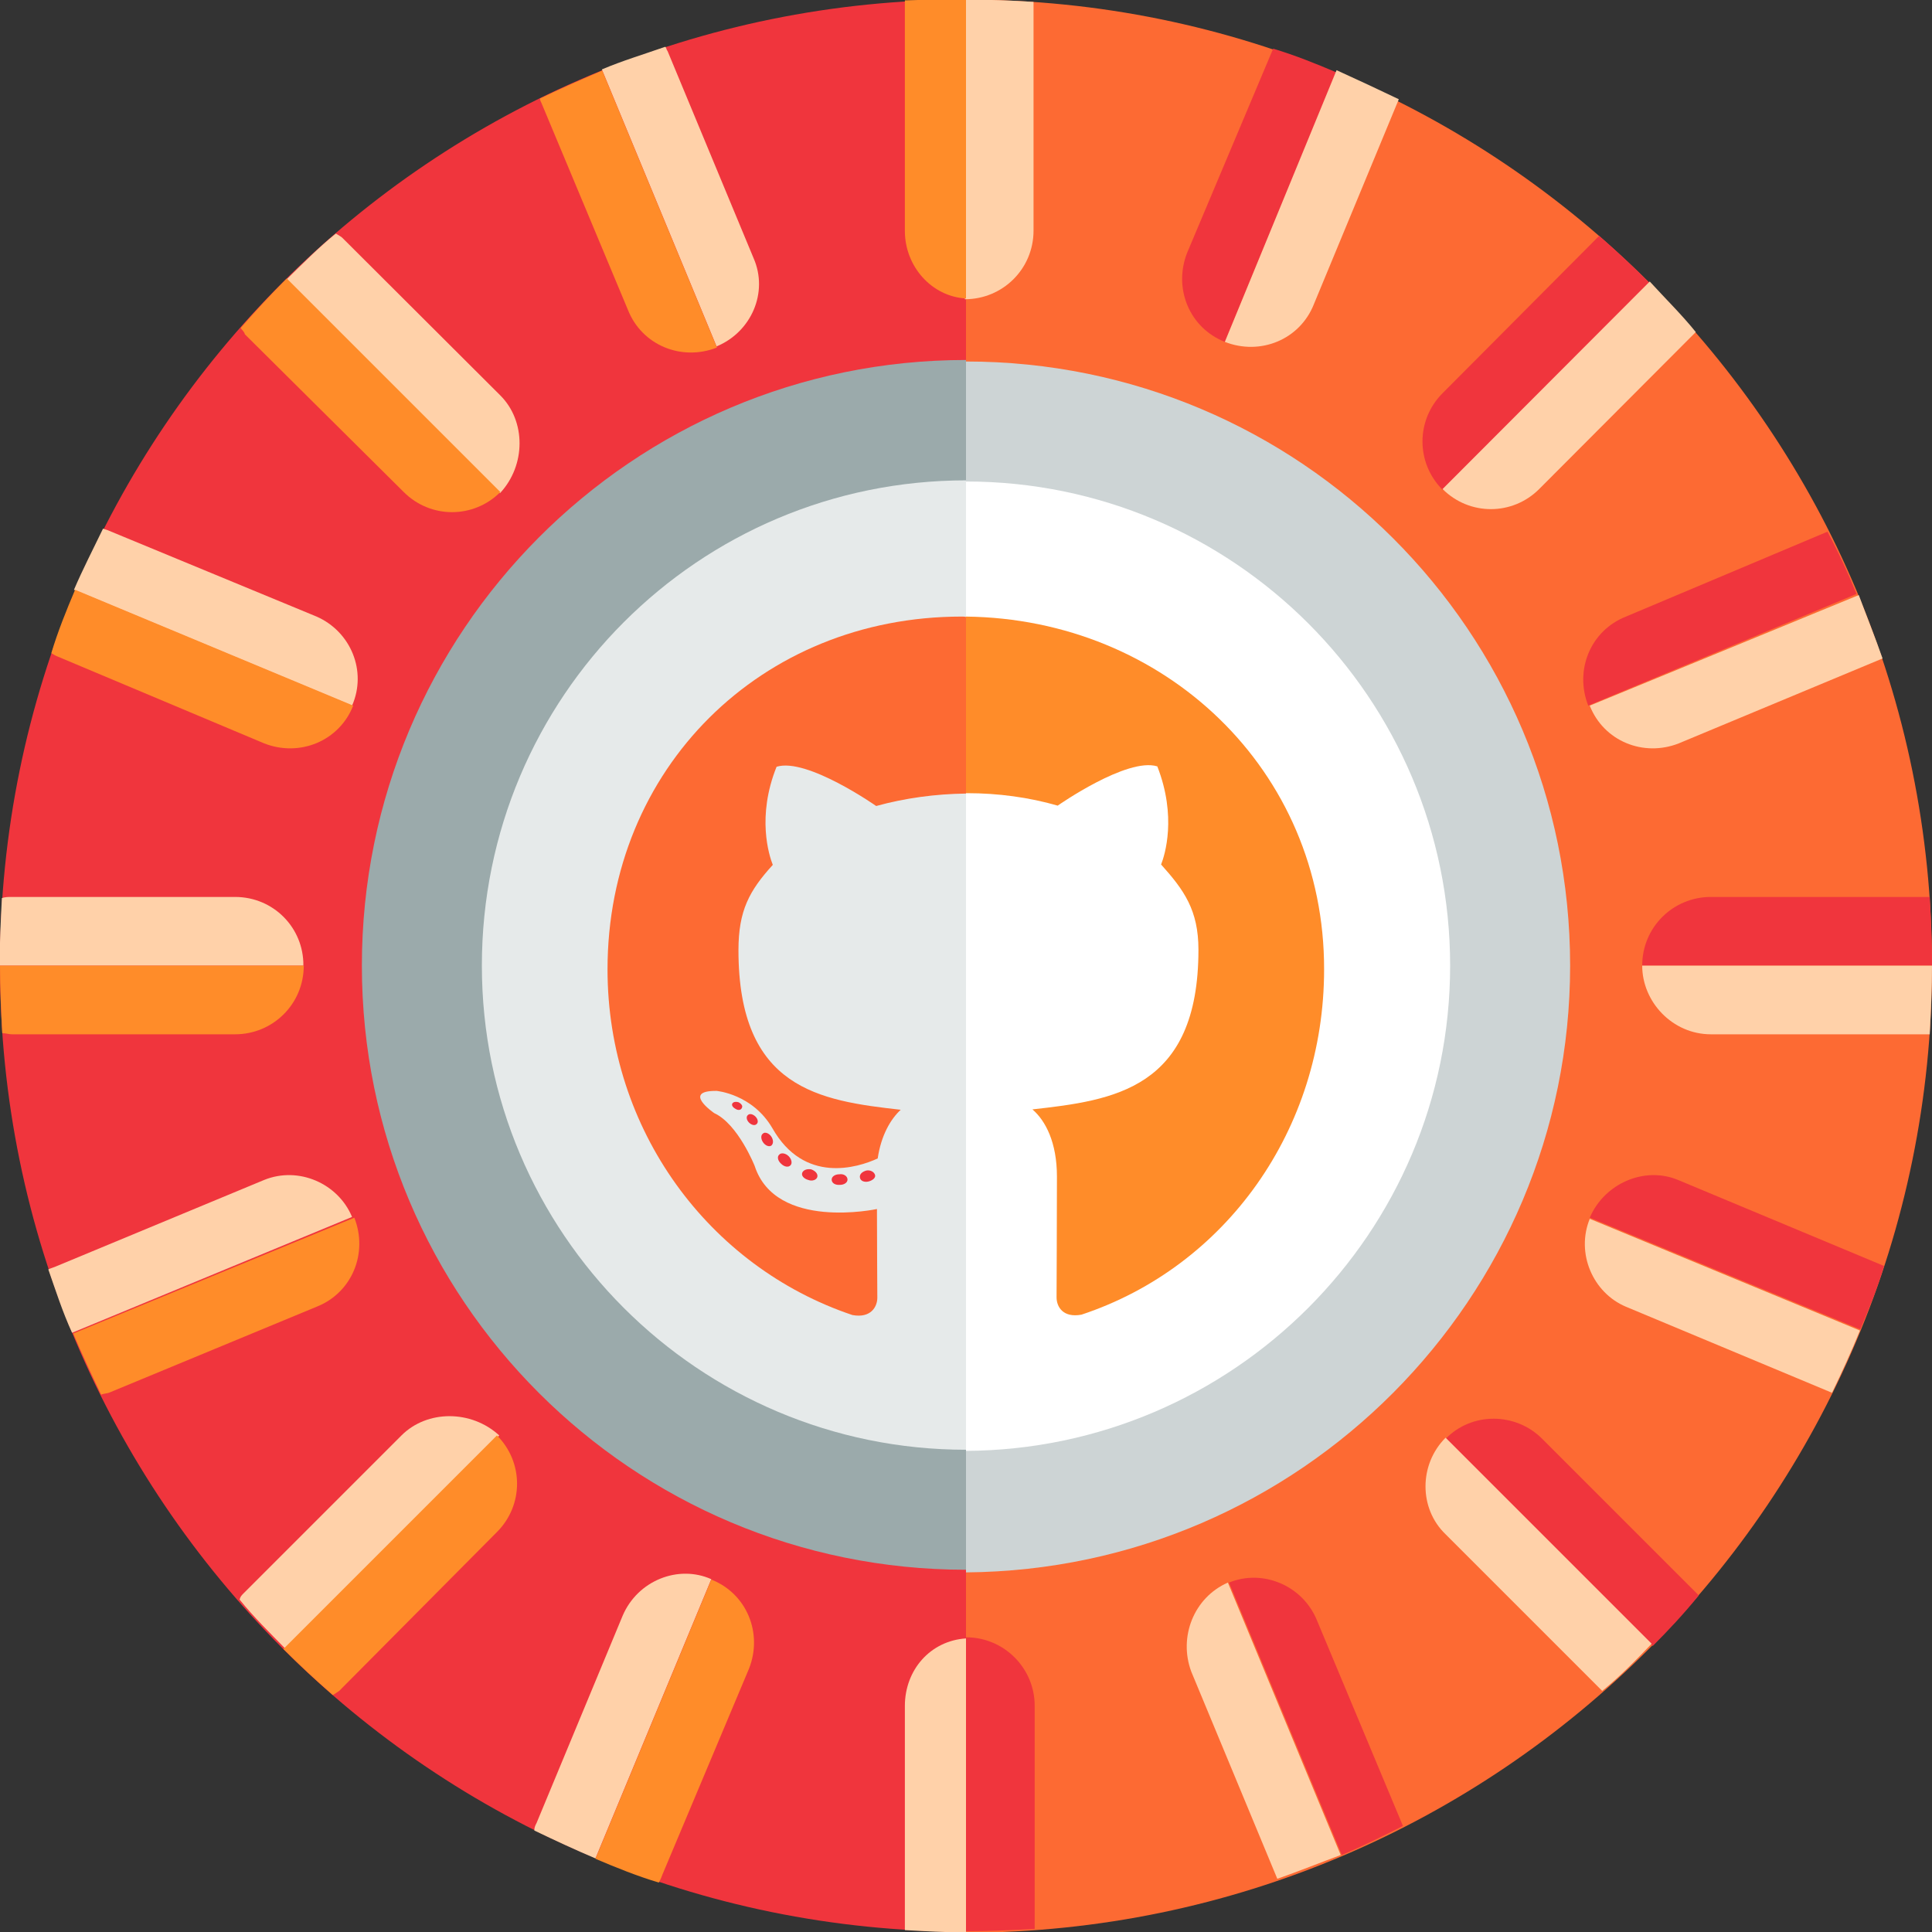 <?xml version="1.0" encoding="utf-8"?>
<!-- Generator: Adobe Illustrator 19.0.0, SVG Export Plug-In . SVG Version: 6.00 Build 0)  -->
<svg version="1.1" id="Layer_1" xmlns="http://www.w3.org/2000/svg" xmlns:xlink="http://www.w3.org/1999/xlink" x="0px" y="0px"
	 viewBox="96 11 512 512" style="enable-background:new 96 11 512 512;" xml:space="preserve">
<rect x="96" y="11" width="512" height="512" fill="#333333" stroke="none"/>
<style type="text/css">
	.st0{display:none;}
	.st1{display:inline;}
	.st2{fill:#F0353D;}
	.st3{fill:#FD6A33;}
	.st4{fill:#FF8C29;}
	.st5{fill:#FFD1A9;}
	.st6{fill:#365558;}
	.st7{fill:#0295AA;}
	.st8{fill:#4ACFD9;}
	.st9{fill:#9BAAAB;}
	.st10{fill:#CDD4D5;}
	.st11{fill:#E6EAEA;}
	.st12{fill:#FFFFFF;}
	.st13{fill:#BCD643;}
</style>
<g id="Layer_3" class="st0">
	<polygon class="st1" points="494,-174.9 494,-59 704,-59 704,-50 785,-50 785,337.9 1006,337.9 1006,-174.9 	"/>
	<rect x="494" y="-59" class="st1" width="210" height="9"/>
	<rect x="704" y="-50" class="st1" width="81" height="387.9"/>
	<polygon class="st1" points="494,-50 494,33 544,33 544,337.9 704,337.9 704,-50 	"/>
	<rect x="494" y="33" class="st1" width="50" height="304.9"/>
</g>
<rect x="-591" y="-7" class="st2" width="128" height="128"/>
<rect x="-463" y="-7" class="st3" width="128" height="128"/>
<rect x="-335" y="-7" class="st4" width="128" height="128"/>
<rect x="-207" y="-7" class="st5" width="128" height="128"/>
<rect x="-591" y="121" class="st6" width="128" height="128"/>
<rect x="-463" y="121" class="st7" width="128" height="128"/>
<rect x="-335" y="121" class="st8" width="128" height="128"/>
<rect x="-591" y="249" class="st9" width="128" height="128"/>
<rect x="-463" y="249" class="st10" width="128" height="128"/>
<rect x="-335" y="249" class="st11" width="128" height="128"/>
<rect x="-207" y="249" class="st12" width="128" height="128"/>
<rect x="-591" y="377" class="st13" width="128" height="128"/>
<path class="st2" d="M96,266.9c0,141.4,114.6,256,256,256v-512C210.6,10.9,96,125.2,96,266.9z"/>
<path class="st3" d="M608,266.9c0-141.4-114.6-256-256-256v512.3C493.4,522.9,608,408.2,608,266.9z"/>
<path class="st9" d="M191.9,266.9c0,88.5,71.7,160.1,160.1,160.1V106.4C263.5,106.4,191.9,178.4,191.9,266.9z"/>
<path class="st10" d="M512.1,266.9c0-88.5-71.7-160.1-160.1-160.1v320.9C440.5,427,512.1,355,512.1,266.9z"/>
<path class="st11" d="M223.7,266.9c0,70.8,57.5,128.3,128.3,128.3V138.3C281.2,138.3,223.7,195.7,223.7,266.9z"/>
<path class="st12" d="M480.3,266.9c0-70.8-57.5-128.3-128.3-128.3v256.9C422.8,395.1,480.3,337.7,480.3,266.9z"/>
<path class="st5" d="M351.7,10.9v79.4c10,0,18.2-8,18.2-18.2V12.6c0-0.6,0-0.9,0-1.1C363.9,11.1,357.7,10.9,351.7,10.9z"/>
<path class="st4" d="M335.8,11.1c0,0.6,0,1.1,0,1.7v59.4c0,9.4,7.1,17.4,16.2,17.9V10.9C346.6,10.9,341.2,10.9,335.8,11.1z"/>
<path class="st2" d="M352,444.9v77.9c6,0,12.2-0.3,18.2-0.6v-59.2C370.2,453.2,362.2,444.9,352,444.9z"/>
<path class="st5" d="M335.8,463.1v59.4c5.4,0.3,10.8,0.6,16.2,0.6v-77.9C342.6,445.8,335.8,453.5,335.8,463.1z"/>
<path class="st5" d="M158.3,248.7H99.1c-0.9,0-1.7,0-2.6,0.3c-0.3,6-0.6,11.9-0.6,17.9h80.5C176.5,256.9,168.5,248.7,158.3,248.7z"
	/>
<path class="st4" d="M158.3,285.1c10,0,18.2-8,18.2-18.2H96c0,6,0.3,12.2,0.6,17.9c0.9,0,1.7,0.3,2.6,0.3H158.3z"/>
<path class="st2" d="M549.4,248.7c-10,0-18.2,8-18.2,18.2H608l0,0c0-6-0.3-12.2-0.6-18.2L549.4,248.7L549.4,248.7z"/>
<path class="st5" d="M549.4,285.1h58c0.3-6,0.6-12.2,0.6-18.2h-76.8C531.2,276.5,539.2,285.1,549.4,285.1z"/>
<path class="st5" d="M228.6,115.8L186.7,74c-0.3-0.3-0.9-0.6-1.7-1.1c-4.6,3.7-8.8,8-13.1,12.2l56.6,56.6
	C235.4,134.3,235.4,122.6,228.6,115.8z"/>
<path class="st4" d="M203,141.4c7.1,7.1,18.5,7.1,25.6,0l-56.6-56.6c-4.3,4.3-8.2,8.5-12.2,13.1c0.3,0.6,0.9,0.9,1.1,1.7L203,141.4z
	"/>
<path class="st2" d="M479.1,392.3l54.9,54.9c4.3-4.3,8.2-8.5,12.2-13.4l-41.5-41.5C497.6,385.2,486,385.2,479.1,392.3z"/>
<path class="st5" d="M479.1,417.6l41.5,41.5c4.6-3.7,8.8-8,13.1-12.5L479.1,392C472,399.1,472,410.8,479.1,417.6z"/>
<path class="st5" d="M202.4,391.4l-41.8,41.8c-0.6,0.6-0.9,0.9-1.1,1.7c3.7,4.6,8,8.8,12.2,13.1l56.6-56.6
	C220.9,384.6,209.2,384.6,202.4,391.4z"/>
<path class="st4" d="M227.7,417c7.1-7.1,7.1-18.5,0-25.6L171.1,448c4.3,4.3,8.5,8.2,13.1,12.2c0.6-0.3,0.9-0.6,1.7-1.1L227.7,417z"
	/>
<path class="st2" d="M478.3,115.2c-7.1,7.1-7.1,18.5,0,25.6L533.2,86c-4.3-4.3-8.5-8.2-13.4-12.5L478.3,115.2z"/>
<path class="st5" d="M478.3,140.6c7.1,7.1,18.5,7.1,25.6,0L545.4,99c-3.7-4.6-8-8.8-12.2-13.4L478.3,140.6z"/>
<path class="st5" d="M295.7,79.4l-22.8-54.9c-0.3-0.3-0.3-0.9-0.6-1.1c-5.7,2-11.4,3.7-16.8,6l30.4,73.4
	C295.1,99,299.7,88.5,295.7,79.4z"/>
<path class="st4" d="M262.4,93.1c3.7,9.4,14.2,13.7,23.6,10l-30.4-73.4c-5.4,2.3-11.1,4.8-16.5,7.4c0,0.6,0.3,0.9,0.6,1.7
	L262.4,93.1z"/>
<path class="st2" d="M421.7,430.4l29.9,72.2c5.4-2.3,11.1-5.1,16.2-7.7L445,440.4C441.3,431.3,430.8,426.7,421.7,430.4z"/>
<path class="st5" d="M411.7,454l22.8,54.9l0,0c5.7-2,11.4-4.3,16.8-6.3l-29.9-72.2C412.3,434.4,408.3,444.9,411.7,454z"/>
<path class="st5" d="M166,323.7l-54.9,22.8c-0.6,0.3-1.7,0.6-2.3,0.9c2,5.7,3.7,11.1,6.3,16.8l74.2-30.7
	C185.6,324.6,175.1,320,166,323.7z"/>
<path class="st4" d="M179.9,357.3c9.4-3.7,13.7-14.2,10-23.6l-74.5,30.7c2.3,5.4,4.8,10.8,7.4,16.2c0.6-0.3,1.7-0.3,2.3-0.6
	L179.9,357.3z"/>
<path class="st2" d="M526.9,174.4c-9.4,3.7-13.7,14.2-10,23.6l71.1-29.6c-2.3-5.7-4.8-11.1-7.7-16.5L526.9,174.4z"/>
<path class="st5" d="M517.3,198c3.7,9.4,14.2,13.7,23.6,10l54-22.5c-2-5.7-4.3-11.4-6.3-16.8L517.3,198z"/>
<path class="st5" d="M179.9,174.4L125,151.7c-0.6-0.3-0.9-0.3-1.7-0.6c-2.6,5.4-5.4,10.8-7.7,16.2l73.7,30.7
	C193.3,188.9,189,178.4,179.9,174.4z"/>
<path class="st4" d="M166,208c9.4,3.7,19.9-0.6,23.6-10l-73.7-30.7c-2.3,5.4-4.6,11.1-6.3,16.8c0.6,0.3,0.9,0.6,1.7,0.9L166,208z"/>
<path class="st2" d="M517.3,333.7l71.7,29.6c2.3-5.4,4.6-11.1,6.3-16.8l-54.6-22.8C531.8,320,521.2,324.6,517.3,333.7z"/>
<path class="st5" d="M526.9,357.3l54.6,22.8c2.6-5.4,5.1-10.8,7.4-16.5L517.3,334C513.6,343.1,518.1,353.6,526.9,357.3z"/>
<path class="st5" d="M261,439.2l-22.8,54.9c-0.3,0.6-0.6,1.1-0.6,2c5.4,2.6,10.8,5.1,16.2,7.4l30.7-74
	C275.8,425.6,265,429.8,261,439.2z"/>
<path class="st4" d="M294.5,453.2c3.7-9.4-0.6-19.9-10-23.6l-30.7,74c5.4,2.3,11.1,4.6,16.8,6.3c0.3-0.6,0.6-1.1,0.9-2L294.5,453.2z
	"/>
<path class="st2" d="M410.6,78c-3.7,9.4,0.6,19.9,10,23.6l29.6-71.4c-5.4-2.3-11.1-4.6-16.8-6.3L410.6,78z"/>
<path class="st5" d="M420.6,101.6c9.4,3.7,19.9-0.6,23.6-10l22.5-54.3c-5.4-2.6-10.8-5.1-16.5-7.7L420.6,101.6z"/>
<g>
	<path class="st2" d="M325.6,321.2c-1.1,0.3-1.9,1-1.7,1.9c0.1,0.8,1.1,1.3,2.3,1c1.1-0.3,1.9-1,1.7-1.7
		C327.7,321.6,326.7,321,325.6,321.2z"/>
	<path class="st2" d="M318.4,322.2c-1.1,0-2,0.6-2,1.4c0,0.9,0.9,1.5,2.2,1.4c1.1,0,2-0.6,2-1.4C320.6,322.7,319.6,322,318.4,322.2z
		"/>
	<path class="st2" d="M308.6,321.8L308.6,321.8c-0.3,0.8,0.5,1.6,1.6,1.9c1,0.4,2.2,0,2.4-0.8c0.2-0.8-0.5-1.6-1.6-2
		C310,320.7,308.9,321,308.6,321.8z"/>
	<path class="st3" d="M350.8,174.4c-53.1,0-93.8,40.3-93.8,93.5c0,42.5,26.8,78.8,64.9,91.6c4.9,0.9,6.6-2.2,6.6-4.6
		c0-2.4-0.1-15.5-0.1-23.5c0,0-26.8,5.8-32.4-11.4c0,0-4.4-11.1-10.7-14c0,0-8.8-6,0.6-5.9c0,0,9.5,0.8,14.8,9.9
		c8.4,14.8,22.5,10.5,27.9,8c0.9-6.1,3.4-10.4,6.1-12.9c-21.4-2.4-43-5.5-43-42.3c0-10.5,2.9-15.8,9.1-22.6c-1-2.5-4.3-12.8,1-26
		c8-2.5,26.4,10.4,26.4,10.4c7.6-2.1,15.7-3.2,23.8-3.3v-46.8C351.6,174.4,351.2,174.4,350.8,174.4z"/>
	<path class="st2" d="M294.2,306.5c-0.5,0.4-0.4,1.3,0.3,2c0.6,0.6,1.5,0.9,2,0.4c0.5-0.4,0.4-1.3-0.3-2
		C295.6,306.3,294.7,306,294.2,306.5z"/>
	<path class="st2" d="M290.1,303.4c-0.3,0.5,0.1,1.1,0.9,1.5c0.6,0.4,1.4,0.3,1.6-0.3c0.3-0.5-0.1-1.1-0.9-1.5
		C291,302.9,290.4,303,290.1,303.4z"/>
	<path class="st2" d="M298.2,311.4c-0.6,0.4-0.6,1.4,0,2.3c0.6,0.9,1.6,1.3,2.2,0.9c0.6-0.5,0.6-1.5,0-2.4
		C299.8,311.3,298.7,310.9,298.2,311.4z"/>
	<path class="st2" d="M302.5,317c-0.6,0.5-0.4,1.6,0.5,2.4c0.9,0.9,2,1,2.5,0.4c0.5-0.5,0.3-1.6-0.5-2.4
		C304.2,316.6,303,316.4,302.5,317z"/>
	<path class="st4" d="M352,174.4v46.8c0.1,0,0.2,0,0.3,0c8.2,0,16.4,1.1,24,3.3c0,0,18.4-12.9,26.4-10.4c5.2,13.3,2,23.5,1,26
		c6.1,6.8,9.9,12.1,9.9,22.6c0,37-22.6,39.9-44,42.3c3.5,3,6.5,8.8,6.5,17.8c0,12.9-0.1,28.9-0.1,32c0,2.5,1.7,5.5,6.6,4.6
		c38.3-12.7,64.3-49.1,64.3-91.5C447,215.1,404.6,175,352,174.4z"/>
</g>
</svg>

